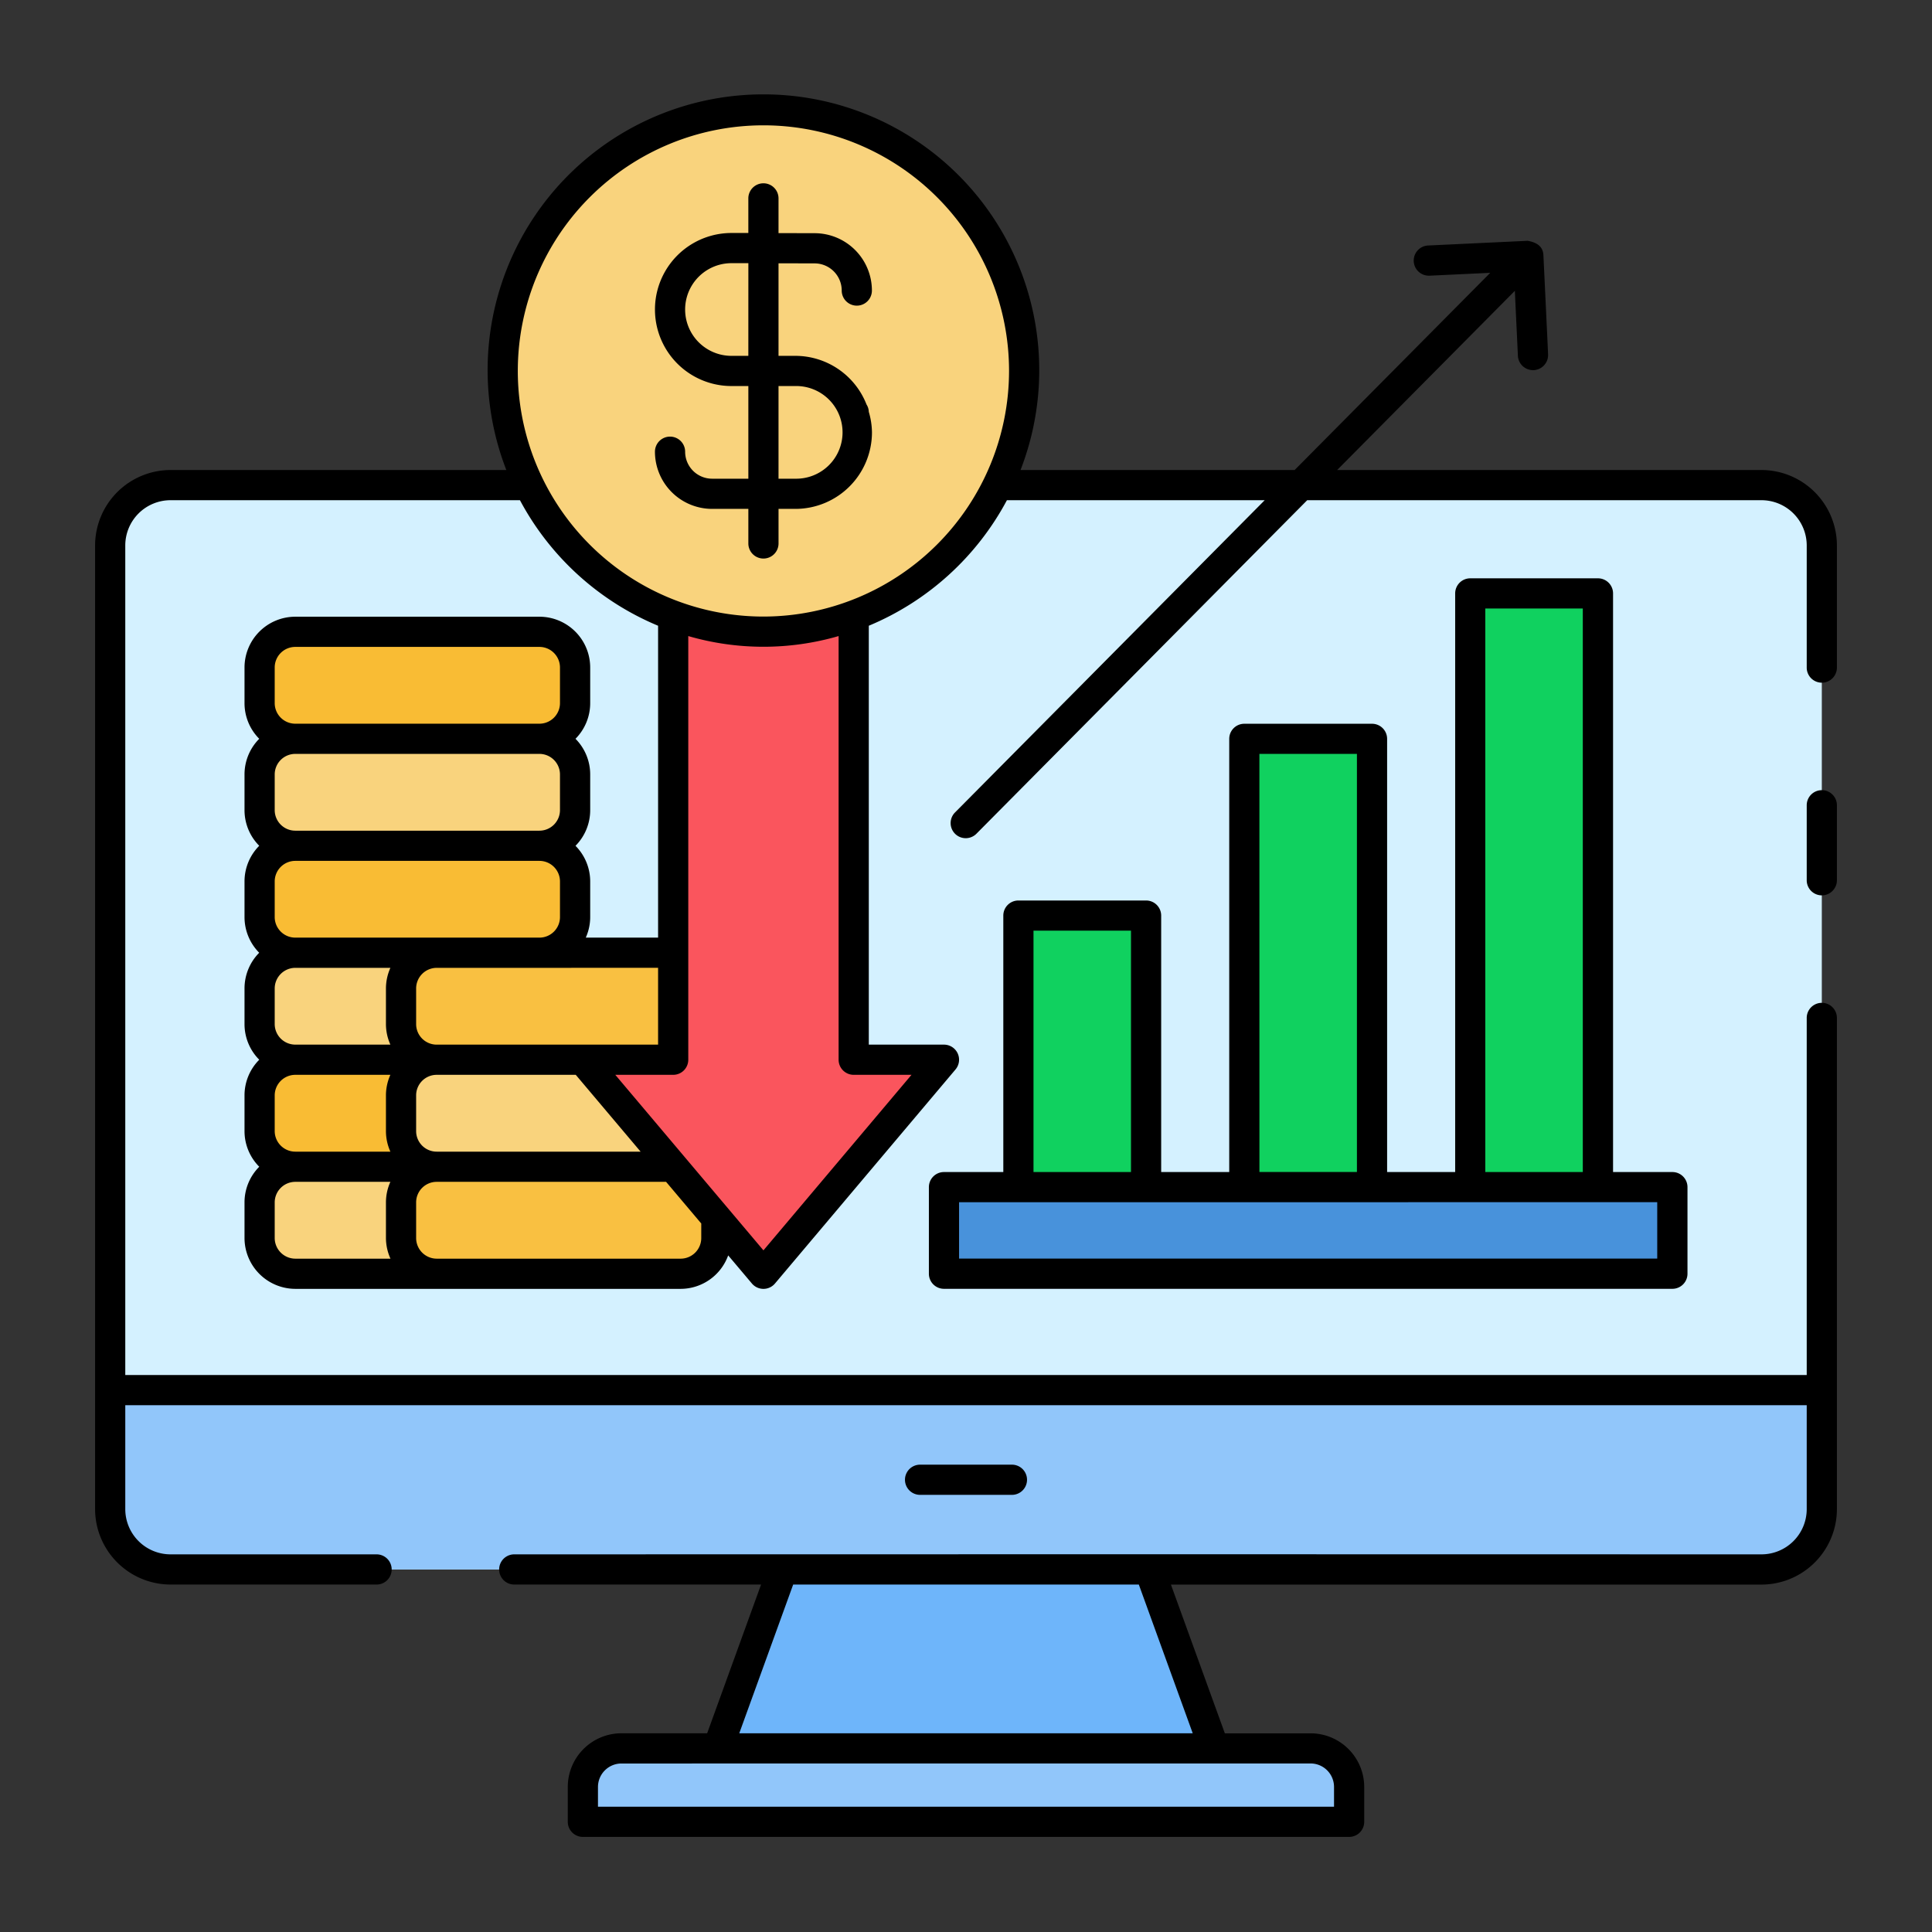 <svg xmlns="http://www.w3.org/2000/svg" width="128" height="128" viewBox="0 0 128 128" id="income">
  <rect x="0" y="0" width="128" height="128" fill="#333333" stroke="none"/>
  <polygon fill="#6eb5fa" points="80.447 115.834 47.553 115.834 51.851 103.974 76.149 103.974 80.447 115.834"></polygon>
  <path fill="#91c6fa" d="M41.171,115.834H86.829a2.554,2.554,0,0,1,2.554,2.554V120.7a0,0,0,0,1,0,0H38.617a0,0,0,0,1,0,0v-2.309A2.554,2.554,0,0,1,41.171,115.834Z"></path>
  <path fill="#d4f1ff" d="M120.7,36.141V99.978a4.005,4.005,0,0,1-4,4H11.3a4.005,4.005,0,0,1-4-4V36.141a4,4,0,0,1,4-4H116.7A4,4,0,0,1,120.7,36.141Z"></path>
  <path fill="#91c6fa" d="M120.7,92.1v7.88a4.005,4.005,0,0,1-4,4H11.3a4.005,4.005,0,0,1-4-4V92.1Z"></path>
  <g>
    <rect width="20.898" height="7.088" x="17.204" y="56.035" fill="#f9bc34" rx="2.363"></rect>
    <rect width="20.898" height="7.088" x="17.204" y="48.947" fill="#f9d37d" rx="2.363"></rect>
    <rect width="20.898" height="7.088" x="17.204" y="41.859" fill="#f9bc34" rx="2.363"></rect>
    <g>
      <rect width="20.898" height="7.088" x="17.204" y="77.299" fill="#f9d37d" rx="2.363"></rect>
      <rect width="20.898" height="7.088" x="17.204" y="70.211" fill="#f9bc34" rx="2.363"></rect>
      <rect width="20.898" height="7.088" x="17.204" y="63.123" fill="#f9d37d" rx="2.363"></rect>
    </g>
    <g>
      <rect width="20.898" height="7.088" x="26.566" y="77.299" fill="#f9c041" rx="2.363"></rect>
      <rect width="20.898" height="7.088" x="26.566" y="70.211" fill="#f9d37d" rx="2.363"></rect>
      <rect width="20.898" height="7.088" x="26.566" y="63.123" fill="#f9c041" rx="2.363"></rect>
    </g>
    <g>
      <polygon fill="#fa555d" points="62.541 70.211 50.581 84.387 38.611 70.211 44.601 70.211 44.601 27.302 56.561 27.302 56.561 70.211 62.541 70.211"></polygon>
      <circle cx="50.579" cy="24.576" r="17.273" fill="#f9d37d"></circle>
    </g>
    <g>
      <rect width="8.46" height="17.992" x="67.471" y="60.66" fill="#10d15f"></rect>
      <rect width="8.46" height="29.704" x="82.438" y="48.947" fill="#10d15f"></rect>
      <rect width="8.46" height="39.337" x="97.405" y="39.314" fill="#10d15f"></rect>
      <rect width="48.255" height="5.735" x="62.541" y="78.651" fill="#4892db"></rect>
    </g>
  </g>
  <g>
    <path d="M116.7,31.14H88.59l11.774-11.872c0,.1.216,4.582.2,4.3a1,1,0,0,0,1,.954h.048a1,1,0,0,0,.952-1.046c0-.1-.33-7.01-.309-6.57-.024-.486-.317-.828-1.046-.952l-6.569.31a1,1,0,0,0,.045,2h.048l4-.189L85.773,31.14H67.613a18.273,18.273,0,1,0-34.067,0H11.3a5.006,5.006,0,0,0-5,5V99.98a5.006,5.006,0,0,0,5,5H24.95a1,1,0,1,0,0-2H11.3a3,3,0,0,1-3-3V93.1H119.7v6.88a3,3,0,0,1-3,3c-53.142-.008-29.575-.008-82.63,0a1,1,0,0,0,0,2H50.423l-3.572,9.854h-5.68a3.558,3.558,0,0,0-3.554,3.554V120.7a1,1,0,0,0,1,1H89.383a1,1,0,0,0,1-1v-2.309a3.558,3.558,0,0,0-3.554-3.554h-5.68l-3.572-9.854H116.7a5.006,5.006,0,0,0,5-5V67.44a1,1,0,0,0-2,0V91.1H8.3V36.14a3,3,0,0,1,3-3H34.448A18.377,18.377,0,0,0,43.6,41.457V62.12H38.809a3.325,3.325,0,0,0,.293-1.36V58.4a3.352,3.352,0,0,0-.974-2.363,3.352,3.352,0,0,0,.974-2.363V51.31a3.352,3.352,0,0,0-.974-2.363,3.352,3.352,0,0,0,.974-2.363V44.222a3.367,3.367,0,0,0-3.363-3.363H19.566A3.367,3.367,0,0,0,16.2,44.222v2.362a3.348,3.348,0,0,0,.975,2.363A3.348,3.348,0,0,0,16.2,51.31v2.362a3.348,3.348,0,0,0,.975,2.363A3.348,3.348,0,0,0,16.2,58.4V60.76a3.355,3.355,0,0,0,.973,2.362A3.356,3.356,0,0,0,16.2,65.49v2.36a3.342,3.342,0,0,0,.976,2.36,3.342,3.342,0,0,0-.976,2.36v2.37a3.344,3.344,0,0,0,.976,2.36,3.342,3.342,0,0,0-.976,2.36v2.36a3.374,3.374,0,0,0,3.37,3.37H45.1a3.355,3.355,0,0,0,3.144-2.217l1.571,1.862a1,1,0,0,0,1.53,0l11.96-14.18a1,1,0,0,0-.765-1.645H57.56V41.457a18.379,18.379,0,0,0,9.151-8.317H83.79L63.26,53.84a1,1,0,0,0,1.42,1.408L86.606,33.14H116.7a3,3,0,0,1,3,3v8.09a1,1,0,1,0,2,0V36.14A5.006,5.006,0,0,0,116.7,31.14ZM86.829,116.834a1.556,1.556,0,0,1,1.554,1.554V119.7H39.617v-1.309a1.556,1.556,0,0,1,1.554-1.554Zm-7.808-2H48.978l3.572-9.854h22.9ZM43.6,64.12v5.09H28.93a1.361,1.361,0,0,1-1.36-1.36V65.49A1.366,1.366,0,0,1,28.9,64.123ZM42.442,76.3H28.93a1.361,1.361,0,0,1-1.36-1.36V72.57a1.361,1.361,0,0,1,1.36-1.36h9.216ZM18.2,44.222a1.364,1.364,0,0,1,1.362-1.363H35.739A1.365,1.365,0,0,1,37.1,44.222v2.362a1.364,1.364,0,0,1-1.363,1.363H19.566A1.364,1.364,0,0,1,18.2,46.584Zm0,7.088a1.364,1.364,0,0,1,1.362-1.363H35.739A1.365,1.365,0,0,1,37.1,51.31v2.362a1.364,1.364,0,0,1-1.363,1.363H19.566A1.364,1.364,0,0,1,18.2,53.672Zm0,7.088a1.364,1.364,0,0,1,1.362-1.363H35.739A1.364,1.364,0,0,1,37.1,58.4V60.76a1.363,1.363,0,0,1-1.334,1.36H19.57l-.016,0A1.364,1.364,0,0,1,18.2,60.76Zm0,7.092a1.37,1.37,0,0,1,1.354-1.368h6.311a3.359,3.359,0,0,0-.295,1.367v2.36a3.326,3.326,0,0,0,.294,1.36H19.57a1.366,1.366,0,0,1-1.37-1.36Zm0,7.08a1.366,1.366,0,0,1,1.37-1.36h6.294a3.326,3.326,0,0,0-.294,1.36v2.37a3.326,3.326,0,0,0,.294,1.36H19.57a1.366,1.366,0,0,1-1.37-1.36Zm1.37,10.82a1.371,1.371,0,0,1-1.37-1.37V79.66a1.366,1.366,0,0,1,1.37-1.36h6.294a3.326,3.326,0,0,0-.294,1.36v2.36a3.351,3.351,0,0,0,.3,1.37Zm26.89-1.37a1.367,1.367,0,0,1-1.36,1.37H28.93a1.367,1.367,0,0,1-1.36-1.37V79.66a1.361,1.361,0,0,1,1.36-1.36h15.2l2.33,2.76ZM60.389,71.21,50.58,82.839,40.765,71.21H44.6a1,1,0,0,0,1-1V42.141a17.868,17.868,0,0,0,9.96,0V70.21a1,1,0,0,0,1,1Zm-9.81-30.361A16.273,16.273,0,1,1,66.852,24.576,16.291,16.291,0,0,1,50.579,40.849Z"></path>
    <path d="M120.7 52.35a1 1 0 00-1 1v4.97a1 1 0 102 0V53.35A1 1 0 00120.7 52.35zM67.043 99.038a1 1 0 000-2H60.957a1 1 0 000 2zM53.974 17.45a1.8 1.8 0 011.792 1.8 1 1 0 102 0 3.8 3.8 0 00-3.787-3.8l-2.4-.006v-2.3a1 1 0 10-2 0v2.292l-1.116 0a5.07 5.07 0 000 10.14h1.117v6.139h-2.4a1.789 1.789 0 01-1.788-1.788 1 1 0 00-2 0 3.792 3.792 0 003.788 3.788h2.4v2.29a1 1 0 002 0v-2.29H52.7a5.076 5.076 0 005.07-5.07 4.993 4.993 0 00-.21-1.361.96.96 0 00-.151-.486A5.068 5.068 0 0052.7 23.576H51.579V17.444zm-4.395 6.126H48.462a3.07 3.07 0 010-6.14l1.119 0zm3.117 2a3.07 3.07 0 110 6.139H51.579V25.576zM75.931 59.66H67.472a1 1 0 00-1 1V77.651H62.541a1 1 0 00-1 1v5.736a1 1 0 001 1H110.8a1 1 0 001-1V78.651a1 1 0 00-1-1h-3.931V39.315a1 1 0 00-1-1h-8.46a1 1 0 00-1 1V77.651H91.9v-28.7a1 1 0 00-1-1h-8.46a1 1 0 00-1 1v28.7H76.931V60.66A1 1 0 0075.931 59.66zm-7.459 2h6.459V77.651H68.472zM98.405 40.315h6.46V77.651h-6.46zM83.438 49.947H89.9v27.7h-6.46zm26.358 29.7v3.736H63.541V79.651z"></path>
  </g>
</svg>
